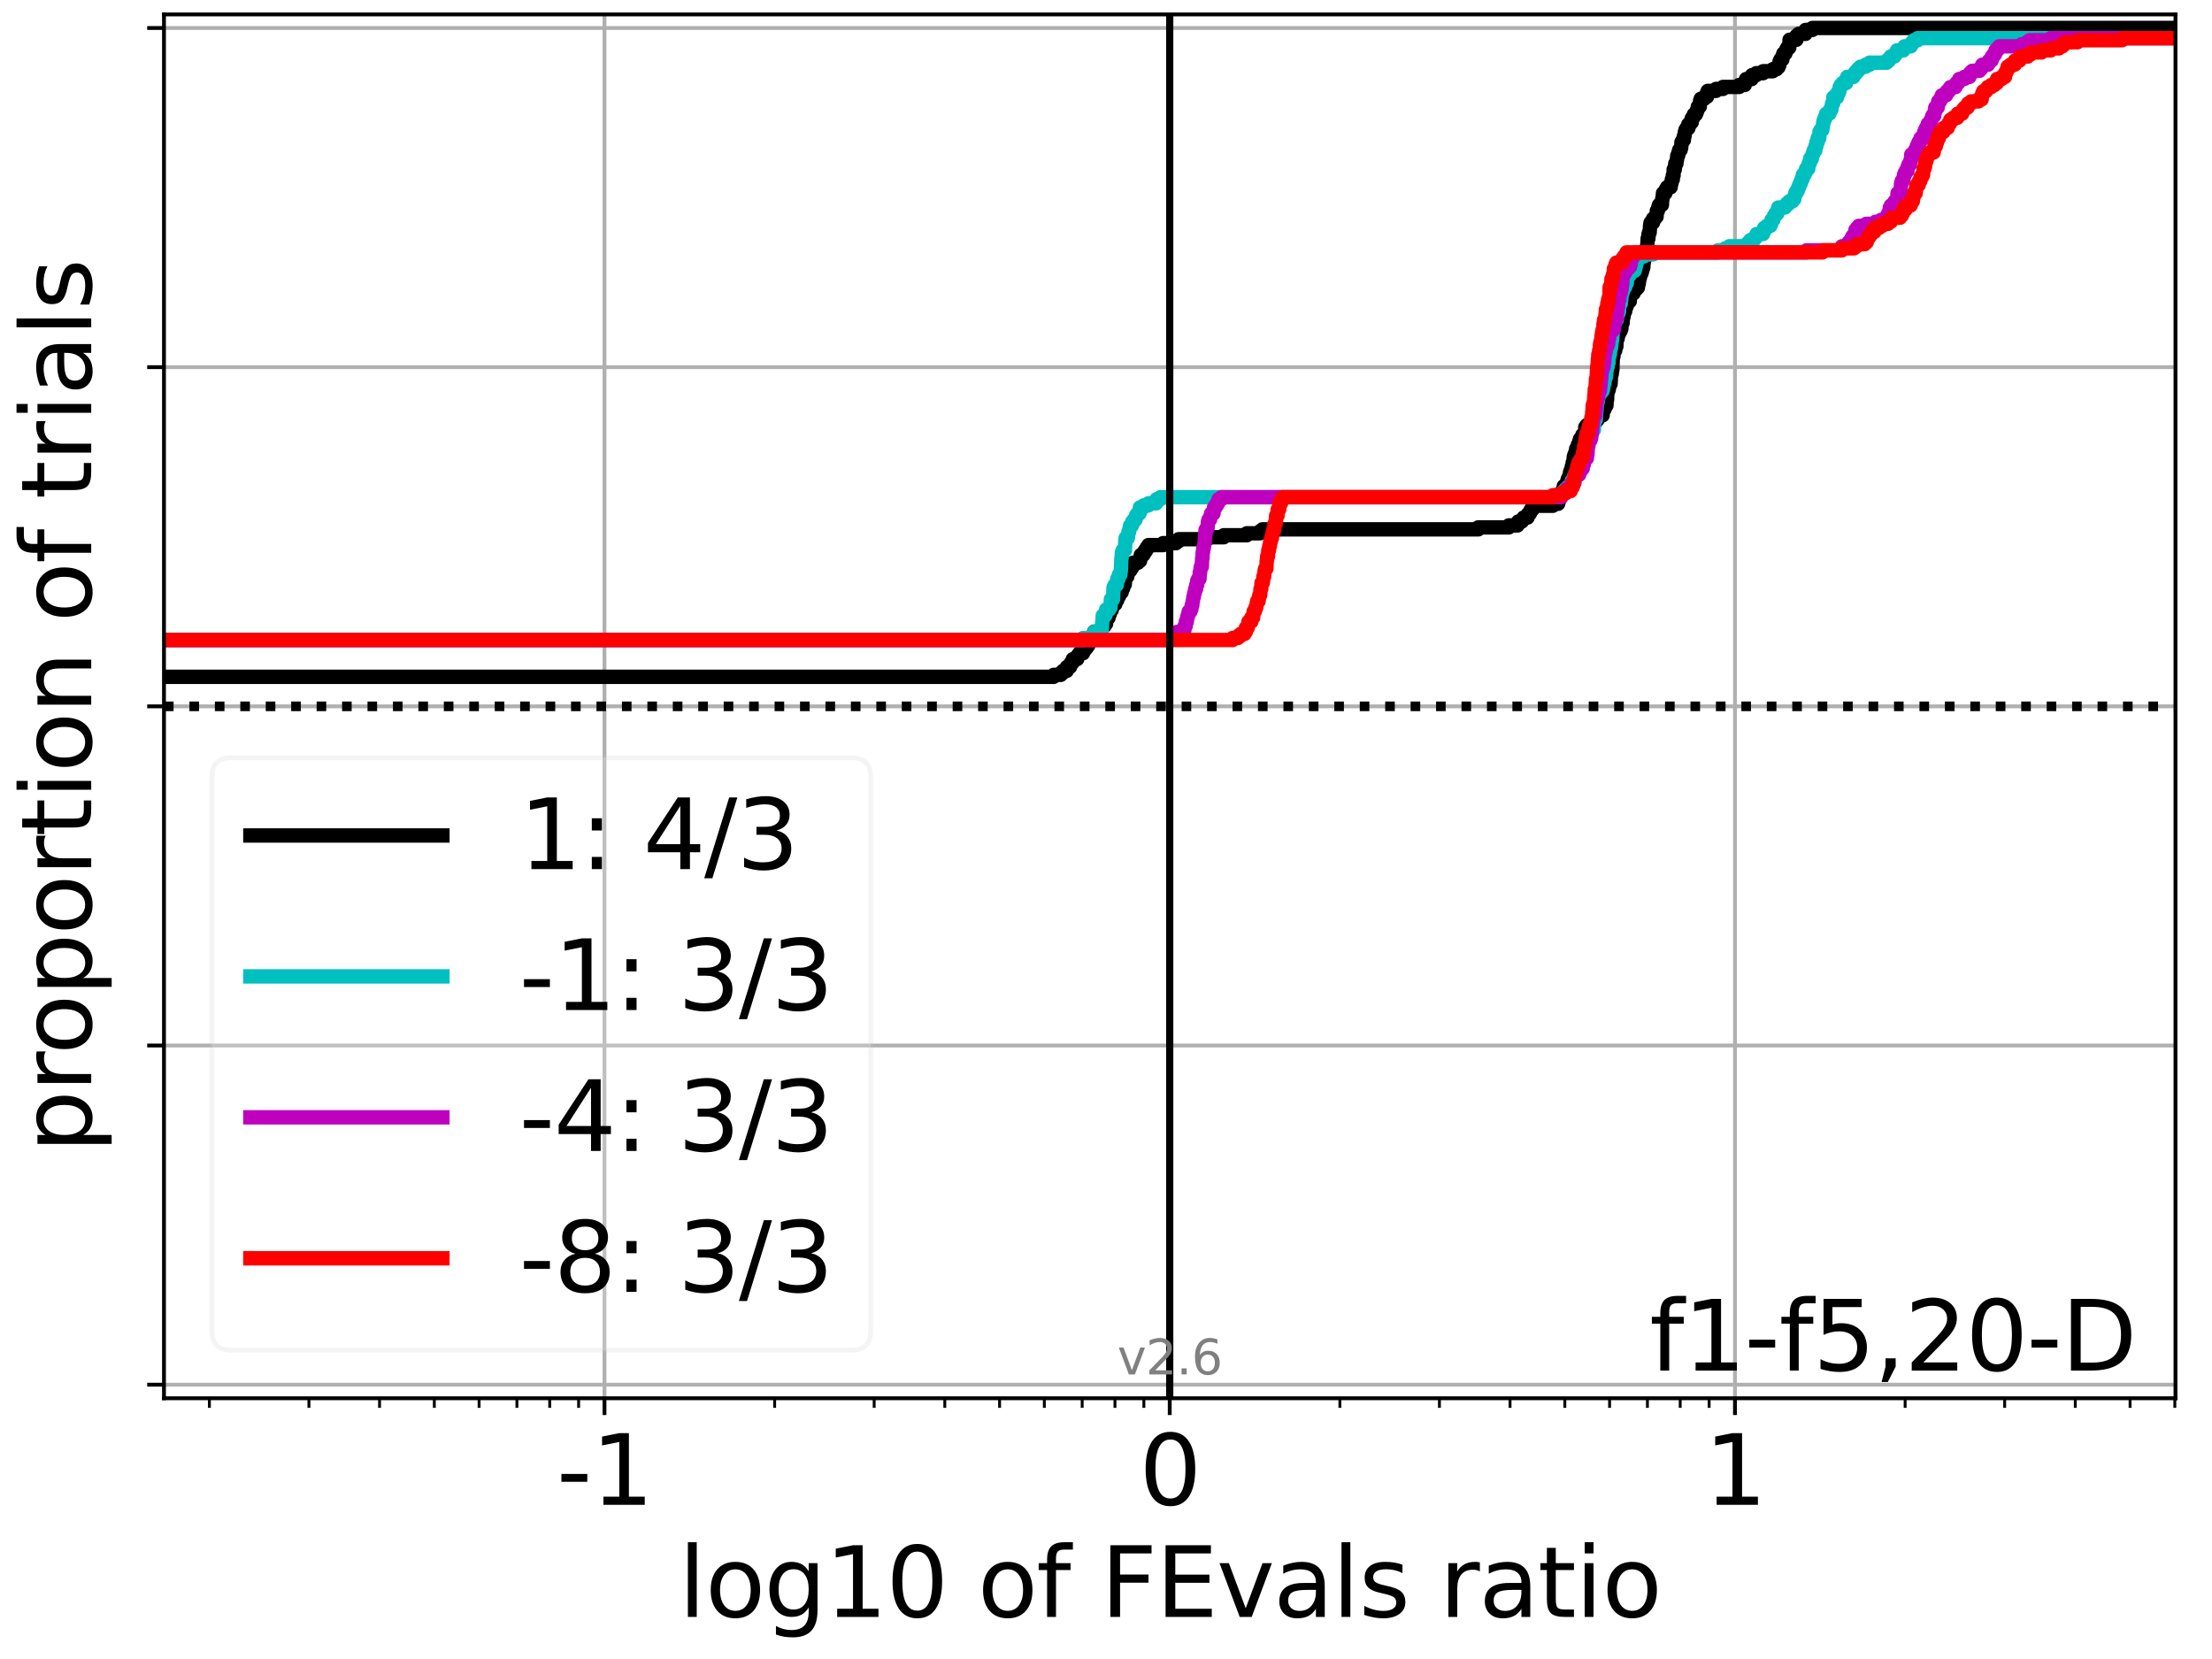<?xml version="1.0" encoding="utf-8" standalone="no"?>
<!DOCTYPE svg PUBLIC "-//W3C//DTD SVG 1.1//EN"
  "http://www.w3.org/Graphics/SVG/1.1/DTD/svg11.dtd">
<svg height="345.6pt" version="1.1" viewBox="0 0 460.8 345.6" width="460.8pt" xmlns="http://www.w3.org/2000/svg" xmlns:xlink="http://www.w3.org/1999/xlink">
 <defs>
  <style type="text/css">*{stroke-linecap:butt;stroke-linejoin:round;}</style>
 </defs>
 <g id="figure_1">
  <g id="patch_1">
   <path d="M 0 345.6 
L 460.8 345.6 
L 460.8 0 
L 0 0 
z
" style="fill:#ffffff;"/>
  </g>
  <g id="axes_1">
   <g id="patch_2">
    <path d="M 34.16 291.28 
L 453.192 291.28 
L 453.192 3 
L 34.16 3 
z
" style="fill:#ffffff;"/>
   </g>
   <g id="matplotlib.axis_1">
    <g id="xtick_1">
     <g id="line2d_1">
      <path clip-path="url(#p2b64c3e937)" d="M 125.924 291.28 
L 125.924 3 
" style="fill:none;stroke:#b0b0b0;stroke-linecap:square;stroke-width:0.8;"/>
     </g>
     <g id="line2d_2">
      <defs>
       <path d="M 0 0 
L 0 3.5 
" id="mb7c939a9e3" style="stroke:#000000;stroke-width:0.8;"/>
      </defs>
      <g>
       <use style="stroke:#000000;stroke-width:0.8;" x="125.924" xlink:href="#mb7c939a9e3" y="291.28"/>
      </g>
     </g>
     <g id="text_1">
      <!-- -1 -->
      <g transform="translate(115.954 313.477)scale(0.2 -0.2)">
       <defs>
        <path d="M 313 2009 
L 1997 2009 
L 1997 1497 
L 313 1497 
L 313 2009 
z
" id="DejaVuSans-2d" transform="scale(0.016)"/>
        <path d="M 794 531 
L 1825 531 
L 1825 4091 
L 703 3866 
L 703 4441 
L 1819 4666 
L 2450 4666 
L 2450 531 
L 3481 531 
L 3481 0 
L 794 0 
L 794 531 
z
" id="DejaVuSans-31" transform="scale(0.016)"/>
       </defs>
       <use xlink:href="#DejaVuSans-2d"/>
       <use x="36.084" xlink:href="#DejaVuSans-31"/>
      </g>
     </g>
    </g>
    <g id="xtick_2">
     <g id="line2d_3">
      <path clip-path="url(#p2b64c3e937)" d="M 243.676 291.28 
L 243.676 3 
" style="fill:none;stroke:#b0b0b0;stroke-linecap:square;stroke-width:0.8;"/>
     </g>
     <g id="line2d_4">
      <g>
       <use style="stroke:#000000;stroke-width:0.8;" x="243.676" xlink:href="#mb7c939a9e3" y="291.28"/>
      </g>
     </g>
     <g id="text_2">
      <!-- 0 -->
      <g transform="translate(237.314 313.477)scale(0.2 -0.2)">
       <defs>
        <path d="M 2034 4250 
Q 1547 4250 1301 3770 
Q 1056 3291 1056 2328 
Q 1056 1369 1301 889 
Q 1547 409 2034 409 
Q 2525 409 2770 889 
Q 3016 1369 3016 2328 
Q 3016 3291 2770 3770 
Q 2525 4250 2034 4250 
z
M 2034 4750 
Q 2819 4750 3233 4129 
Q 3647 3509 3647 2328 
Q 3647 1150 3233 529 
Q 2819 -91 2034 -91 
Q 1250 -91 836 529 
Q 422 1150 422 2328 
Q 422 3509 836 4129 
Q 1250 4750 2034 4750 
z
" id="DejaVuSans-30" transform="scale(0.016)"/>
       </defs>
       <use xlink:href="#DejaVuSans-30"/>
      </g>
     </g>
    </g>
    <g id="xtick_3">
     <g id="line2d_5">
      <path clip-path="url(#p2b64c3e937)" d="M 361.428 291.28 
L 361.428 3 
" style="fill:none;stroke:#b0b0b0;stroke-linecap:square;stroke-width:0.8;"/>
     </g>
     <g id="line2d_6">
      <g>
       <use style="stroke:#000000;stroke-width:0.8;" x="361.428" xlink:href="#mb7c939a9e3" y="291.28"/>
      </g>
     </g>
     <g id="text_3">
      <!-- 1 -->
      <g transform="translate(355.065 313.477)scale(0.2 -0.2)">
       <use xlink:href="#DejaVuSans-31"/>
      </g>
     </g>
    </g>
    <g id="xtick_4">
     <g id="line2d_7">
      <defs>
       <path d="M 0 0 
L 0 2 
" id="m2fefde96b3" style="stroke:#000000;stroke-width:0.6;"/>
      </defs>
      <g>
       <use style="stroke:#000000;stroke-width:0.6;" x="43.619" xlink:href="#m2fefde96b3" y="291.28"/>
      </g>
     </g>
    </g>
    <g id="xtick_5">
     <g id="line2d_8">
      <g>
       <use style="stroke:#000000;stroke-width:0.6;" x="64.354" xlink:href="#m2fefde96b3" y="291.28"/>
      </g>
     </g>
    </g>
    <g id="xtick_6">
     <g id="line2d_9">
      <g>
       <use style="stroke:#000000;stroke-width:0.6;" x="79.066" xlink:href="#m2fefde96b3" y="291.28"/>
      </g>
     </g>
    </g>
    <g id="xtick_7">
     <g id="line2d_10">
      <g>
       <use style="stroke:#000000;stroke-width:0.6;" x="90.477" xlink:href="#m2fefde96b3" y="291.28"/>
      </g>
     </g>
    </g>
    <g id="xtick_8">
     <g id="line2d_11">
      <g>
       <use style="stroke:#000000;stroke-width:0.6;" x="99.801" xlink:href="#m2fefde96b3" y="291.28"/>
      </g>
     </g>
    </g>
    <g id="xtick_9">
     <g id="line2d_12">
      <g>
       <use style="stroke:#000000;stroke-width:0.6;" x="107.684" xlink:href="#m2fefde96b3" y="291.28"/>
      </g>
     </g>
    </g>
    <g id="xtick_10">
     <g id="line2d_13">
      <g>
       <use style="stroke:#000000;stroke-width:0.6;" x="114.513" xlink:href="#m2fefde96b3" y="291.28"/>
      </g>
     </g>
    </g>
    <g id="xtick_11">
     <g id="line2d_14">
      <g>
       <use style="stroke:#000000;stroke-width:0.6;" x="120.536" xlink:href="#m2fefde96b3" y="291.28"/>
      </g>
     </g>
    </g>
    <g id="xtick_12">
     <g id="line2d_15">
      <g>
       <use style="stroke:#000000;stroke-width:0.6;" x="161.371" xlink:href="#m2fefde96b3" y="291.28"/>
      </g>
     </g>
    </g>
    <g id="xtick_13">
     <g id="line2d_16">
      <g>
       <use style="stroke:#000000;stroke-width:0.6;" x="182.106" xlink:href="#m2fefde96b3" y="291.28"/>
      </g>
     </g>
    </g>
    <g id="xtick_14">
     <g id="line2d_17">
      <g>
       <use style="stroke:#000000;stroke-width:0.6;" x="196.818" xlink:href="#m2fefde96b3" y="291.28"/>
      </g>
     </g>
    </g>
    <g id="xtick_15">
     <g id="line2d_18">
      <g>
       <use style="stroke:#000000;stroke-width:0.6;" x="208.229" xlink:href="#m2fefde96b3" y="291.28"/>
      </g>
     </g>
    </g>
    <g id="xtick_16">
     <g id="line2d_19">
      <g>
       <use style="stroke:#000000;stroke-width:0.6;" x="217.553" xlink:href="#m2fefde96b3" y="291.28"/>
      </g>
     </g>
    </g>
    <g id="xtick_17">
     <g id="line2d_20">
      <g>
       <use style="stroke:#000000;stroke-width:0.6;" x="225.436" xlink:href="#m2fefde96b3" y="291.28"/>
      </g>
     </g>
    </g>
    <g id="xtick_18">
     <g id="line2d_21">
      <g>
       <use style="stroke:#000000;stroke-width:0.6;" x="232.265" xlink:href="#m2fefde96b3" y="291.28"/>
      </g>
     </g>
    </g>
    <g id="xtick_19">
     <g id="line2d_22">
      <g>
       <use style="stroke:#000000;stroke-width:0.6;" x="238.288" xlink:href="#m2fefde96b3" y="291.28"/>
      </g>
     </g>
    </g>
    <g id="xtick_20">
     <g id="line2d_23">
      <g>
       <use style="stroke:#000000;stroke-width:0.6;" x="279.123" xlink:href="#m2fefde96b3" y="291.28"/>
      </g>
     </g>
    </g>
    <g id="xtick_21">
     <g id="line2d_24">
      <g>
       <use style="stroke:#000000;stroke-width:0.6;" x="299.858" xlink:href="#m2fefde96b3" y="291.28"/>
      </g>
     </g>
    </g>
    <g id="xtick_22">
     <g id="line2d_25">
      <g>
       <use style="stroke:#000000;stroke-width:0.6;" x="314.57" xlink:href="#m2fefde96b3" y="291.28"/>
      </g>
     </g>
    </g>
    <g id="xtick_23">
     <g id="line2d_26">
      <g>
       <use style="stroke:#000000;stroke-width:0.6;" x="325.981" xlink:href="#m2fefde96b3" y="291.28"/>
      </g>
     </g>
    </g>
    <g id="xtick_24">
     <g id="line2d_27">
      <g>
       <use style="stroke:#000000;stroke-width:0.6;" x="335.305" xlink:href="#m2fefde96b3" y="291.28"/>
      </g>
     </g>
    </g>
    <g id="xtick_25">
     <g id="line2d_28">
      <g>
       <use style="stroke:#000000;stroke-width:0.6;" x="343.188" xlink:href="#m2fefde96b3" y="291.28"/>
      </g>
     </g>
    </g>
    <g id="xtick_26">
     <g id="line2d_29">
      <g>
       <use style="stroke:#000000;stroke-width:0.6;" x="350.016" xlink:href="#m2fefde96b3" y="291.28"/>
      </g>
     </g>
    </g>
    <g id="xtick_27">
     <g id="line2d_30">
      <g>
       <use style="stroke:#000000;stroke-width:0.6;" x="356.04" xlink:href="#m2fefde96b3" y="291.28"/>
      </g>
     </g>
    </g>
    <g id="xtick_28">
     <g id="line2d_31">
      <g>
       <use style="stroke:#000000;stroke-width:0.6;" x="396.875" xlink:href="#m2fefde96b3" y="291.28"/>
      </g>
     </g>
    </g>
    <g id="xtick_29">
     <g id="line2d_32">
      <g>
       <use style="stroke:#000000;stroke-width:0.6;" x="417.61" xlink:href="#m2fefde96b3" y="291.28"/>
      </g>
     </g>
    </g>
    <g id="xtick_30">
     <g id="line2d_33">
      <g>
       <use style="stroke:#000000;stroke-width:0.6;" x="432.321" xlink:href="#m2fefde96b3" y="291.28"/>
      </g>
     </g>
    </g>
    <g id="xtick_31">
     <g id="line2d_34">
      <g>
       <use style="stroke:#000000;stroke-width:0.6;" x="443.733" xlink:href="#m2fefde96b3" y="291.28"/>
      </g>
     </g>
    </g>
    <g id="xtick_32">
     <g id="line2d_35">
      <g>
       <use style="stroke:#000000;stroke-width:0.6;" x="453.056" xlink:href="#m2fefde96b3" y="291.28"/>
      </g>
     </g>
    </g>
    <g id="text_4">
     <!-- log10 of FEvals ratio -->
     <g transform="translate(141.371 336.833)scale(0.2 -0.2)">
      <defs>
       <path d="M 603 4863 
L 1178 4863 
L 1178 0 
L 603 0 
L 603 4863 
z
" id="DejaVuSans-6c" transform="scale(0.016)"/>
       <path d="M 1959 3097 
Q 1497 3097 1228 2736 
Q 959 2375 959 1747 
Q 959 1119 1226 758 
Q 1494 397 1959 397 
Q 2419 397 2687 759 
Q 2956 1122 2956 1747 
Q 2956 2369 2687 2733 
Q 2419 3097 1959 3097 
z
M 1959 3584 
Q 2709 3584 3137 3096 
Q 3566 2609 3566 1747 
Q 3566 888 3137 398 
Q 2709 -91 1959 -91 
Q 1206 -91 779 398 
Q 353 888 353 1747 
Q 353 2609 779 3096 
Q 1206 3584 1959 3584 
z
" id="DejaVuSans-6f" transform="scale(0.016)"/>
       <path d="M 2906 1791 
Q 2906 2416 2648 2759 
Q 2391 3103 1925 3103 
Q 1463 3103 1205 2759 
Q 947 2416 947 1791 
Q 947 1169 1205 825 
Q 1463 481 1925 481 
Q 2391 481 2648 825 
Q 2906 1169 2906 1791 
z
M 3481 434 
Q 3481 -459 3084 -895 
Q 2688 -1331 1869 -1331 
Q 1566 -1331 1297 -1286 
Q 1028 -1241 775 -1147 
L 775 -588 
Q 1028 -725 1275 -790 
Q 1522 -856 1778 -856 
Q 2344 -856 2625 -561 
Q 2906 -266 2906 331 
L 2906 616 
Q 2728 306 2450 153 
Q 2172 0 1784 0 
Q 1141 0 747 490 
Q 353 981 353 1791 
Q 353 2603 747 3093 
Q 1141 3584 1784 3584 
Q 2172 3584 2450 3431 
Q 2728 3278 2906 2969 
L 2906 3500 
L 3481 3500 
L 3481 434 
z
" id="DejaVuSans-67" transform="scale(0.016)"/>
       <path id="DejaVuSans-20" transform="scale(0.016)"/>
       <path d="M 2375 4863 
L 2375 4384 
L 1825 4384 
Q 1516 4384 1395 4259 
Q 1275 4134 1275 3809 
L 1275 3500 
L 2222 3500 
L 2222 3053 
L 1275 3053 
L 1275 0 
L 697 0 
L 697 3053 
L 147 3053 
L 147 3500 
L 697 3500 
L 697 3744 
Q 697 4328 969 4595 
Q 1241 4863 1831 4863 
L 2375 4863 
z
" id="DejaVuSans-66" transform="scale(0.016)"/>
       <path d="M 628 4666 
L 3309 4666 
L 3309 4134 
L 1259 4134 
L 1259 2759 
L 3109 2759 
L 3109 2228 
L 1259 2228 
L 1259 0 
L 628 0 
L 628 4666 
z
" id="DejaVuSans-46" transform="scale(0.016)"/>
       <path d="M 628 4666 
L 3578 4666 
L 3578 4134 
L 1259 4134 
L 1259 2753 
L 3481 2753 
L 3481 2222 
L 1259 2222 
L 1259 531 
L 3634 531 
L 3634 0 
L 628 0 
L 628 4666 
z
" id="DejaVuSans-45" transform="scale(0.016)"/>
       <path d="M 191 3500 
L 800 3500 
L 1894 563 
L 2988 3500 
L 3597 3500 
L 2284 0 
L 1503 0 
L 191 3500 
z
" id="DejaVuSans-76" transform="scale(0.016)"/>
       <path d="M 2194 1759 
Q 1497 1759 1228 1600 
Q 959 1441 959 1056 
Q 959 750 1161 570 
Q 1363 391 1709 391 
Q 2188 391 2477 730 
Q 2766 1069 2766 1631 
L 2766 1759 
L 2194 1759 
z
M 3341 1997 
L 3341 0 
L 2766 0 
L 2766 531 
Q 2569 213 2275 61 
Q 1981 -91 1556 -91 
Q 1019 -91 701 211 
Q 384 513 384 1019 
Q 384 1609 779 1909 
Q 1175 2209 1959 2209 
L 2766 2209 
L 2766 2266 
Q 2766 2663 2505 2880 
Q 2244 3097 1772 3097 
Q 1472 3097 1187 3025 
Q 903 2953 641 2809 
L 641 3341 
Q 956 3463 1253 3523 
Q 1550 3584 1831 3584 
Q 2591 3584 2966 3190 
Q 3341 2797 3341 1997 
z
" id="DejaVuSans-61" transform="scale(0.016)"/>
       <path d="M 2834 3397 
L 2834 2853 
Q 2591 2978 2328 3040 
Q 2066 3103 1784 3103 
Q 1356 3103 1142 2972 
Q 928 2841 928 2578 
Q 928 2378 1081 2264 
Q 1234 2150 1697 2047 
L 1894 2003 
Q 2506 1872 2764 1633 
Q 3022 1394 3022 966 
Q 3022 478 2636 193 
Q 2250 -91 1575 -91 
Q 1294 -91 989 -36 
Q 684 19 347 128 
L 347 722 
Q 666 556 975 473 
Q 1284 391 1588 391 
Q 1994 391 2212 530 
Q 2431 669 2431 922 
Q 2431 1156 2273 1281 
Q 2116 1406 1581 1522 
L 1381 1569 
Q 847 1681 609 1914 
Q 372 2147 372 2553 
Q 372 3047 722 3315 
Q 1072 3584 1716 3584 
Q 2034 3584 2315 3537 
Q 2597 3491 2834 3397 
z
" id="DejaVuSans-73" transform="scale(0.016)"/>
       <path d="M 2631 2963 
Q 2534 3019 2420 3045 
Q 2306 3072 2169 3072 
Q 1681 3072 1420 2755 
Q 1159 2438 1159 1844 
L 1159 0 
L 581 0 
L 581 3500 
L 1159 3500 
L 1159 2956 
Q 1341 3275 1631 3429 
Q 1922 3584 2338 3584 
Q 2397 3584 2469 3576 
Q 2541 3569 2628 3553 
L 2631 2963 
z
" id="DejaVuSans-72" transform="scale(0.016)"/>
       <path d="M 1172 4494 
L 1172 3500 
L 2356 3500 
L 2356 3053 
L 1172 3053 
L 1172 1153 
Q 1172 725 1289 603 
Q 1406 481 1766 481 
L 2356 481 
L 2356 0 
L 1766 0 
Q 1100 0 847 248 
Q 594 497 594 1153 
L 594 3053 
L 172 3053 
L 172 3500 
L 594 3500 
L 594 4494 
L 1172 4494 
z
" id="DejaVuSans-74" transform="scale(0.016)"/>
       <path d="M 603 3500 
L 1178 3500 
L 1178 0 
L 603 0 
L 603 3500 
z
M 603 4863 
L 1178 4863 
L 1178 4134 
L 603 4134 
L 603 4863 
z
" id="DejaVuSans-69" transform="scale(0.016)"/>
      </defs>
      <use xlink:href="#DejaVuSans-6c"/>
      <use x="27.783" xlink:href="#DejaVuSans-6f"/>
      <use x="88.965" xlink:href="#DejaVuSans-67"/>
      <use x="152.441" xlink:href="#DejaVuSans-31"/>
      <use x="216.064" xlink:href="#DejaVuSans-30"/>
      <use x="279.688" xlink:href="#DejaVuSans-20"/>
      <use x="311.475" xlink:href="#DejaVuSans-6f"/>
      <use x="372.656" xlink:href="#DejaVuSans-66"/>
      <use x="407.861" xlink:href="#DejaVuSans-20"/>
      <use x="439.648" xlink:href="#DejaVuSans-46"/>
      <use x="497.168" xlink:href="#DejaVuSans-45"/>
      <use x="560.352" xlink:href="#DejaVuSans-76"/>
      <use x="619.531" xlink:href="#DejaVuSans-61"/>
      <use x="680.811" xlink:href="#DejaVuSans-6c"/>
      <use x="708.594" xlink:href="#DejaVuSans-73"/>
      <use x="760.693" xlink:href="#DejaVuSans-20"/>
      <use x="792.48" xlink:href="#DejaVuSans-72"/>
      <use x="833.594" xlink:href="#DejaVuSans-61"/>
      <use x="894.873" xlink:href="#DejaVuSans-74"/>
      <use x="934.082" xlink:href="#DejaVuSans-69"/>
      <use x="961.865" xlink:href="#DejaVuSans-6f"/>
     </g>
    </g>
   </g>
   <g id="matplotlib.axis_2">
    <g id="ytick_1">
     <g id="line2d_36">
      <path clip-path="url(#p2b64c3e937)" d="M 34.16 288.454 
L 453.192 288.454 
" style="fill:none;stroke:#b0b0b0;stroke-linecap:square;stroke-width:0.8;"/>
     </g>
     <g id="line2d_37">
      <defs>
       <path d="M 0 0 
L -3.5 0 
" id="mca41e482aa" style="stroke:#000000;stroke-width:0.8;"/>
      </defs>
      <g>
       <use style="stroke:#000000;stroke-width:0.8;" x="34.16" xlink:href="#mca41e482aa" y="288.454"/>
      </g>
     </g>
    </g>
    <g id="ytick_2">
     <g id="line2d_38">
      <path clip-path="url(#p2b64c3e937)" d="M 34.16 217.797 
L 453.192 217.797 
" style="fill:none;stroke:#b0b0b0;stroke-linecap:square;stroke-width:0.8;"/>
     </g>
     <g id="line2d_39">
      <g>
       <use style="stroke:#000000;stroke-width:0.8;" x="34.16" xlink:href="#mca41e482aa" y="217.797"/>
      </g>
     </g>
    </g>
    <g id="ytick_3">
     <g id="line2d_40">
      <path clip-path="url(#p2b64c3e937)" d="M 34.16 147.14 
L 453.192 147.14 
" style="fill:none;stroke:#b0b0b0;stroke-linecap:square;stroke-width:0.8;"/>
     </g>
     <g id="line2d_41">
      <g>
       <use style="stroke:#000000;stroke-width:0.8;" x="34.16" xlink:href="#mca41e482aa" y="147.14"/>
      </g>
     </g>
    </g>
    <g id="ytick_4">
     <g id="line2d_42">
      <path clip-path="url(#p2b64c3e937)" d="M 34.16 76.483 
L 453.192 76.483 
" style="fill:none;stroke:#b0b0b0;stroke-linecap:square;stroke-width:0.8;"/>
     </g>
     <g id="line2d_43">
      <g>
       <use style="stroke:#000000;stroke-width:0.8;" x="34.16" xlink:href="#mca41e482aa" y="76.483"/>
      </g>
     </g>
    </g>
    <g id="ytick_5">
     <g id="line2d_44">
      <path clip-path="url(#p2b64c3e937)" d="M 34.16 5.826 
L 453.192 5.826 
" style="fill:none;stroke:#b0b0b0;stroke-linecap:square;stroke-width:0.8;"/>
     </g>
     <g id="line2d_45">
      <g>
       <use style="stroke:#000000;stroke-width:0.8;" x="34.16" xlink:href="#mca41e482aa" y="5.826"/>
      </g>
     </g>
    </g>
    <g id="text_5">
     <!-- proportion of trials -->
     <g transform="translate(19.001 240.146)rotate(-90)scale(0.2 -0.2)">
      <defs>
       <path d="M 1159 525 
L 1159 -1331 
L 581 -1331 
L 581 3500 
L 1159 3500 
L 1159 2969 
Q 1341 3281 1617 3432 
Q 1894 3584 2278 3584 
Q 2916 3584 3314 3078 
Q 3713 2572 3713 1747 
Q 3713 922 3314 415 
Q 2916 -91 2278 -91 
Q 1894 -91 1617 61 
Q 1341 213 1159 525 
z
M 3116 1747 
Q 3116 2381 2855 2742 
Q 2594 3103 2138 3103 
Q 1681 3103 1420 2742 
Q 1159 2381 1159 1747 
Q 1159 1113 1420 752 
Q 1681 391 2138 391 
Q 2594 391 2855 752 
Q 3116 1113 3116 1747 
z
" id="DejaVuSans-70" transform="scale(0.016)"/>
       <path d="M 3513 2113 
L 3513 0 
L 2938 0 
L 2938 2094 
Q 2938 2591 2744 2837 
Q 2550 3084 2163 3084 
Q 1697 3084 1428 2787 
Q 1159 2491 1159 1978 
L 1159 0 
L 581 0 
L 581 3500 
L 1159 3500 
L 1159 2956 
Q 1366 3272 1645 3428 
Q 1925 3584 2291 3584 
Q 2894 3584 3203 3211 
Q 3513 2838 3513 2113 
z
" id="DejaVuSans-6e" transform="scale(0.016)"/>
      </defs>
      <use xlink:href="#DejaVuSans-70"/>
      <use x="63.477" xlink:href="#DejaVuSans-72"/>
      <use x="102.34" xlink:href="#DejaVuSans-6f"/>
      <use x="163.521" xlink:href="#DejaVuSans-70"/>
      <use x="226.998" xlink:href="#DejaVuSans-6f"/>
      <use x="288.18" xlink:href="#DejaVuSans-72"/>
      <use x="329.293" xlink:href="#DejaVuSans-74"/>
      <use x="368.502" xlink:href="#DejaVuSans-69"/>
      <use x="396.285" xlink:href="#DejaVuSans-6f"/>
      <use x="457.467" xlink:href="#DejaVuSans-6e"/>
      <use x="520.846" xlink:href="#DejaVuSans-20"/>
      <use x="552.633" xlink:href="#DejaVuSans-6f"/>
      <use x="613.814" xlink:href="#DejaVuSans-66"/>
      <use x="649.02" xlink:href="#DejaVuSans-20"/>
      <use x="680.807" xlink:href="#DejaVuSans-74"/>
      <use x="720.016" xlink:href="#DejaVuSans-72"/>
      <use x="761.129" xlink:href="#DejaVuSans-69"/>
      <use x="788.912" xlink:href="#DejaVuSans-61"/>
      <use x="850.191" xlink:href="#DejaVuSans-6c"/>
      <use x="877.975" xlink:href="#DejaVuSans-73"/>
     </g>
    </g>
   </g>
   <g id="line2d_46">
    <path clip-path="url(#p2b64c3e937)" d="M 34.16 140.996 
L 219.494 140.996 
L 219.494 140.586 
L 220.979 140.586 
L 220.979 140.177 
L 221.42 140.177 
L 221.42 139.767 
L 222.207 139.767 
L 222.24 138.948 
L 222.909 138.948 
L 222.909 138.538 
L 223.047 138.538 
L 223.047 138.129 
L 223.389 138.129 
L 223.487 137.309 
L 224.394 137.309 
L 224.394 136.9 
L 224.529 136.9 
L 224.529 136.49 
L 224.835 136.49 
L 224.835 136.081 
L 225.622 136.081 
L 225.655 135.261 
L 226.124 135.261 
L 226.124 134.852 
L 226.462 134.852 
L 226.462 134.442 
L 226.736 134.442 
L 226.804 133.623 
L 226.902 133.623 
L 226.902 133.213 
L 227.506 133.213 
L 227.506 132.804 
L 227.703 132.804 
L 227.79 131.985 
L 227.944 131.985 
L 227.944 131.575 
L 229.188 131.575 
L 229.188 131.165 
L 229.539 131.165 
L 229.629 130.346 
L 230.151 130.346 
L 230.151 129.937 
L 230.415 129.937 
L 230.449 128.708 
L 230.921 128.708 
L 230.945 127.889 
L 231.205 127.889 
L 231.256 127.069 
L 231.598 127.069 
L 231.696 126.25 
L 231.9 126.25 
L 231.9 125.841 
L 232.341 125.841 
L 232.43 125.021 
L 232.738 125.021 
L 232.738 124.612 
L 232.871 124.612 
L 232.871 124.202 
L 233.128 124.202 
L 233.161 123.383 
L 233.658 123.383 
L 233.691 122.564 
L 233.968 122.564 
L 233.968 122.154 
L 234.09 122.154 
L 234.09 121.744 
L 234.31 121.744 
L 234.408 120.516 
L 234.498 120.516 
L 234.498 120.106 
L 234.84 120.106 
L 234.945 118.877 
L 235.45 118.877 
L 235.45 118.468 
L 235.715 118.468 
L 235.715 118.058 
L 235.98 118.058 
L 235.999 117.239 
L 237.045 117.239 
L 237.045 116.829 
L 237.504 116.829 
L 237.575 116.01 
L 237.657 116.01 
L 237.657 115.6 
L 238.187 115.6 
L 238.187 115.191 
L 238.427 115.191 
L 238.427 114.781 
L 238.711 114.781 
L 238.711 114.372 
L 238.957 114.372 
L 238.957 113.962 
L 239.241 113.962 
L 239.241 113.552 
L 242.299 113.552 
L 242.299 113.143 
L 245.01 113.143 
L 245.01 112.733 
L 245.54 112.733 
L 245.54 112.324 
L 251.522 112.324 
L 251.522 111.914 
L 254.937 111.914 
L 254.937 111.504 
L 259.731 111.504 
L 259.731 111.095 
L 262.443 111.095 
L 262.443 110.685 
L 262.973 110.685 
L 262.973 110.276 
L 307.95 110.276 
L 307.95 109.866 
L 314.312 109.866 
L 314.312 109.456 
L 316.125 109.456 
L 316.125 109.047 
L 316.268 109.047 
L 316.268 108.637 
L 317.044 108.637 
L 317.044 108.228 
L 317.393 108.228 
L 317.393 107.818 
L 318.22 107.818 
L 318.22 107.408 
L 318.343 107.408 
L 318.343 106.999 
L 318.705 106.999 
L 318.705 106.589 
L 318.886 106.589 
L 318.886 106.18 
L 319.236 106.18 
L 319.252 105.36 
L 323.481 105.36 
L 323.481 104.951 
L 324.581 104.951 
L 324.581 104.541 
L 324.705 104.541 
L 324.705 104.131 
L 324.822 104.131 
L 324.822 103.722 
L 325.066 103.722 
L 325.066 103.312 
L 325.181 103.312 
L 325.248 102.493 
L 325.613 102.493 
L 325.689 101.674 
L 325.775 101.674 
L 325.775 101.264 
L 326.518 101.264 
L 326.527 100.035 
L 326.661 100.035 
L 326.661 99.626 
L 326.88 99.626 
L 326.88 99.216 
L 327.022 99.216 
L 327.061 98.397 
L 327.204 98.397 
L 327.204 97.987 
L 327.427 97.987 
L 327.437 97.168 
L 327.569 97.168 
L 327.629 96.349 
L 327.785 96.349 
L 327.857 95.12 
L 327.98 95.12 
L 327.98 94.711 
L 328.147 94.711 
L 328.147 94.301 
L 328.329 94.301 
L 328.345 93.482 
L 328.613 93.482 
L 328.694 92.663 
L 328.974 92.663 
L 329.016 91.843 
L 329.156 91.843 
L 329.156 91.434 
L 329.521 91.434 
L 329.629 90.615 
L 329.991 90.615 
L 329.991 90.205 
L 330.172 90.205 
L 330.249 88.976 
L 330.537 88.976 
L 330.537 88.566 
L 331.402 88.566 
L 331.402 88.157 
L 332.05 88.157 
L 332.05 87.747 
L 332.565 87.747 
L 332.565 87.338 
L 332.889 87.338 
L 332.889 86.518 
L 333.864 86.518 
L 333.874 85.699 
L 334.006 85.699 
L 334.006 85.29 
L 334.236 85.29 
L 334.236 84.88 
L 334.417 84.88 
L 334.417 84.47 
L 334.65 84.47 
L 334.702 83.242 
L 334.782 83.242 
L 334.845 81.603 
L 334.974 81.603 
L 334.974 81.194 
L 335.131 81.194 
L 335.215 80.374 
L 335.335 80.374 
L 335.335 79.965 
L 335.517 79.965 
L 335.621 77.917 
L 335.758 77.917 
L 335.816 77.098 
L 335.882 77.098 
L 335.97 74.64 
L 336.005 74.64 
L 336.005 74.23 
L 336.117 74.23 
L 336.168 73.001 
L 336.482 73.001 
L 336.529 72.182 
L 336.711 72.182 
L 336.797 70.544 
L 336.975 70.544 
L 337.076 69.725 
L 337.201 69.725 
L 337.201 69.315 
L 337.378 69.315 
L 337.378 68.905 
L 337.613 68.905 
L 337.613 68.496 
L 337.763 68.496 
L 337.813 67.267 
L 338.021 67.267 
L 338.079 66.038 
L 338.199 66.038 
L 338.249 65.219 
L 338.384 65.219 
L 338.384 64.809 
L 338.565 64.809 
L 338.611 63.99 
L 338.792 63.99 
L 338.792 63.581 
L 338.931 63.581 
L 338.931 63.171 
L 339.158 63.171 
L 339.158 62.761 
L 339.511 62.761 
L 339.577 61.533 
L 339.719 61.533 
L 339.719 61.123 
L 340.29 61.123 
L 340.29 60.713 
L 340.495 60.713 
L 340.495 60.304 
L 340.844 60.304 
L 340.844 59.894 
L 341.215 59.894 
L 341.22 59.075 
L 341.396 59.075 
L 341.455 58.256 
L 341.523 58.256 
L 341.523 57.846 
L 341.639 57.846 
L 341.671 57.027 
L 341.921 57.027 
L 341.921 56.617 
L 342.058 56.617 
L 342.058 55.798 
L 342.319 55.798 
L 342.419 54.569 
L 342.449 54.569 
L 342.449 54.16 
L 342.56 54.16 
L 342.56 53.75 
L 342.687 53.75 
L 342.687 53.34 
L 342.835 53.34 
L 342.92 52.112 
L 343.011 52.112 
L 343.086 51.292 
L 343.154 51.292 
L 343.246 49.654 
L 343.399 49.654 
L 343.399 48.835 
L 343.513 48.835 
L 343.513 48.425 
L 343.655 48.425 
L 343.758 46.787 
L 343.839 46.787 
L 343.839 46.377 
L 344.352 46.377 
L 344.352 45.558 
L 344.764 45.558 
L 344.764 45.148 
L 345.095 45.148 
L 345.145 43.92 
L 345.368 43.92 
L 345.47 43.1 
L 345.595 43.1 
L 345.595 42.691 
L 346.206 42.691 
L 346.261 41.462 
L 346.328 41.462 
L 346.433 40.233 
L 346.933 40.233 
L 347.03 39.414 
L 347.279 39.414 
L 347.279 39.004 
L 348.032 39.004 
L 348.059 38.185 
L 348.204 38.185 
L 348.273 37.366 
L 348.474 37.366 
L 348.479 36.547 
L 348.632 36.547 
L 348.651 35.318 
L 348.886 35.318 
L 348.985 34.089 
L 349.226 34.089 
L 349.295 33.27 
L 349.353 33.27 
L 349.4 32.451 
L 349.577 32.451 
L 349.577 32.041 
L 349.69 32.041 
L 349.69 31.631 
L 349.812 31.631 
L 349.812 31.222 
L 350.105 31.222 
L 350.105 30.812 
L 350.22 30.812 
L 350.282 29.583 
L 350.517 29.583 
L 350.517 29.174 
L 350.785 29.174 
L 350.785 28.355 
L 350.926 28.355 
L 350.984 27.535 
L 351.08 27.535 
L 351.08 27.126 
L 351.308 27.126 
L 351.308 26.716 
L 351.71 26.716 
L 351.71 25.897 
L 352.084 25.897 
L 352.084 25.487 
L 352.416 25.487 
L 352.416 24.668 
L 352.67 24.668 
L 352.67 24.259 
L 352.864 24.259 
L 352.864 23.849 
L 353.279 23.849 
L 353.279 23.439 
L 353.456 23.439 
L 353.456 23.03 
L 353.595 23.03 
L 353.691 22.21 
L 354.1 22.21 
L 354.158 20.982 
L 354.301 20.982 
L 354.301 20.572 
L 355.044 20.572 
L 355.044 20.162 
L 355.59 20.162 
L 355.59 19.343 
L 355.75 19.343 
L 355.75 18.934 
L 357.475 18.934 
L 357.475 18.524 
L 358.924 18.524 
L 358.924 18.114 
L 362.302 18.114 
L 362.302 17.705 
L 363.467 17.705 
L 363.535 16.886 
L 363.733 16.886 
L 363.733 16.476 
L 364.898 16.476 
L 364.966 15.657 
L 365.851 15.657 
L 365.851 15.247 
L 367.282 15.247 
L 367.282 14.838 
L 369.291 14.838 
L 369.291 14.428 
L 370.071 14.428 
L 370.071 14.018 
L 370.486 14.018 
L 370.486 13.609 
L 370.663 13.609 
L 370.721 12.79 
L 370.898 12.79 
L 370.898 12.38 
L 371.307 12.38 
L 371.365 11.561 
L 371.502 11.561 
L 371.502 11.151 
L 371.917 11.151 
L 371.917 10.742 
L 372.094 10.742 
L 372.094 10.332 
L 372.329 10.332 
L 372.329 9.922 
L 372.737 9.922 
L 372.797 8.284 
L 374.227 8.284 
L 374.227 7.465 
L 374.682 7.465 
L 374.682 7.055 
L 376.112 7.055 
L 376.131 6.236 
L 377.561 6.236 
L 377.561 5.826 
L 453.192 5.826 
L 453.192 5.826 
" style="fill:none;stroke:#000000;stroke-linecap:square;stroke-width:3;"/>
   </g>
   <g id="line2d_47">
    <path clip-path="url(#p2b64c3e937)" style="fill:none;stroke:#000000;stroke-linecap:square;stroke-width:3;"/>
   </g>
   <g id="line2d_48">
    <path clip-path="url(#p2b64c3e937)" d="M 34.16 133.327 
L 225.628 133.327 
L 225.628 132.902 
L 227.431 132.902 
L 227.431 132.477 
L 227.925 132.477 
L 227.961 131.627 
L 229.095 131.627 
L 229.095 131.202 
L 229.537 131.202 
L 229.619 129.502 
L 229.652 129.502 
L 229.729 128.227 
L 230.259 128.227 
L 230.259 127.802 
L 230.414 127.802 
L 230.434 126.952 
L 231.085 126.952 
L 231.085 126.527 
L 231.341 126.527 
L 231.423 124.827 
L 231.871 124.827 
L 231.953 122.702 
L 231.994 122.702 
L 231.994 122.277 
L 232.217 122.277 
L 232.217 121.852 
L 232.656 121.852 
L 232.747 120.577 
L 233.004 120.577 
L 233.086 119.727 
L 233.382 119.727 
L 233.476 118.877 
L 233.506 118.877 
L 233.606 116.327 
L 233.644 116.327 
L 233.715 115.052 
L 233.881 115.052 
L 233.881 114.627 
L 234.343 114.627 
L 234.438 112.502 
L 234.483 112.502 
L 234.483 112.077 
L 234.954 112.077 
L 234.994 111.227 
L 235.076 111.227 
L 235.076 110.802 
L 235.22 110.802 
L 235.327 109.952 
L 235.409 109.952 
L 235.409 109.527 
L 235.773 109.527 
L 235.871 108.677 
L 236.204 108.677 
L 236.204 108.252 
L 236.566 108.252 
L 236.648 107.402 
L 236.937 107.402 
L 236.937 106.977 
L 237.385 106.977 
L 237.467 105.702 
L 238.262 105.702 
L 238.262 105.277 
L 239.234 105.277 
L 239.234 104.852 
L 240.847 104.852 
L 240.929 104.002 
L 241.723 104.002 
L 241.723 103.577 
L 324.08 103.577 
L 324.08 103.152 
L 325.363 103.152 
L 325.363 102.727 
L 325.735 102.727 
L 325.735 102.302 
L 326.147 102.302 
L 326.147 101.877 
L 326.596 101.877 
L 326.596 101.452 
L 327.338 101.452 
L 327.43 100.177 
L 327.802 100.177 
L 327.88 99.327 
L 328.035 99.327 
L 328.035 98.902 
L 328.251 98.902 
L 328.251 98.477 
L 328.837 98.477 
L 328.837 98.052 
L 329.175 98.052 
L 329.175 97.627 
L 329.311 97.627 
L 329.405 96.352 
L 329.429 96.352 
L 329.429 95.927 
L 329.69 95.927 
L 329.69 95.502 
L 329.855 95.502 
L 329.878 94.652 
L 329.994 94.652 
L 329.994 94.227 
L 330.121 94.227 
L 330.121 93.802 
L 330.356 93.802 
L 330.459 92.952 
L 330.492 92.952 
L 330.603 91.677 
L 330.83 91.677 
L 330.939 90.827 
L 330.966 90.827 
L 330.966 90.402 
L 331.293 90.402 
L 331.317 89.552 
L 332.041 89.552 
L 332.119 87.852 
L 332.172 87.852 
L 332.172 87.427 
L 332.423 87.427 
L 332.51 85.727 
L 332.569 85.727 
L 332.67 84.027 
L 332.684 84.027 
L 332.684 83.602 
L 332.872 83.602 
L 332.885 82.752 
L 333.006 82.752 
L 333.006 82.327 
L 333.12 82.327 
L 333.12 81.902 
L 333.455 81.902 
L 333.455 81.477 
L 333.799 81.477 
L 333.799 81.052 
L 333.949 81.052 
L 333.968 80.202 
L 334.108 80.202 
L 334.108 79.777 
L 334.239 79.777 
L 334.339 78.502 
L 334.558 78.502 
L 334.651 77.227 
L 334.688 77.227 
L 334.751 76.377 
L 334.894 76.377 
L 334.952 75.527 
L 335.089 75.527 
L 335.113 74.252 
L 335.225 74.252 
L 335.225 73.827 
L 335.361 73.827 
L 335.451 72.552 
L 335.587 72.552 
L 335.696 71.702 
L 335.699 71.702 
L 335.763 70.852 
L 335.835 70.852 
L 335.942 69.577 
L 335.966 69.577 
L 336.034 68.302 
L 336.127 68.302 
L 336.17 67.452 
L 336.316 67.452 
L 336.316 67.027 
L 336.539 67.027 
L 336.539 66.602 
L 336.799 66.602 
L 336.84 65.752 
L 336.929 65.752 
L 336.929 65.327 
L 337.137 65.327 
L 337.137 64.902 
L 337.267 64.902 
L 337.341 63.627 
L 337.403 63.627 
L 337.403 63.202 
L 337.642 63.202 
L 337.679 62.352 
L 337.754 62.352 
L 337.83 61.077 
L 337.98 61.077 
L 337.98 60.652 
L 338.116 60.652 
L 338.116 60.227 
L 338.28 60.227 
L 338.28 59.802 
L 338.557 59.802 
L 338.598 58.952 
L 338.895 58.952 
L 338.96 58.102 
L 339.031 58.102 
L 339.031 57.677 
L 339.208 57.677 
L 339.208 57.252 
L 339.543 57.252 
L 339.543 56.827 
L 339.718 56.827 
L 339.718 56.402 
L 340.521 56.402 
L 340.521 55.977 
L 340.645 55.977 
L 340.645 55.552 
L 340.776 55.552 
L 340.859 54.702 
L 340.994 54.702 
L 340.994 54.277 
L 341.188 54.277 
L 341.188 53.852 
L 341.489 53.852 
L 341.489 53.427 
L 342.404 53.427 
L 342.404 53.002 
L 344.367 53.002 
L 344.367 52.577 
L 357.858 52.577 
L 357.858 52.152 
L 359.392 52.152 
L 359.392 51.727 
L 360.243 51.727 
L 360.243 51.302 
L 363.797 51.302 
L 363.797 50.877 
L 364.267 50.877 
L 364.267 50.452 
L 364.61 50.452 
L 364.61 50.027 
L 365.379 50.027 
L 365.379 49.602 
L 365.714 49.602 
L 365.714 49.177 
L 365.926 49.177 
L 365.926 48.752 
L 367.267 48.752 
L 367.267 48.327 
L 367.447 48.327 
L 367.502 47.477 
L 368.047 47.477 
L 368.047 47.052 
L 368.804 47.052 
L 368.804 46.627 
L 368.98 46.627 
L 369.06 45.777 
L 369.429 45.777 
L 369.429 45.352 
L 369.581 45.352 
L 369.581 44.927 
L 369.831 44.927 
L 369.831 44.502 
L 370.24 44.502 
L 370.311 43.652 
L 370.432 43.652 
L 370.432 43.227 
L 371.845 43.227 
L 371.845 42.802 
L 372.241 42.802 
L 372.241 42.377 
L 372.696 42.377 
L 372.696 41.952 
L 373.385 41.952 
L 373.385 41.527 
L 373.775 41.527 
L 373.856 40.677 
L 373.986 40.677 
L 373.986 40.252 
L 374.198 40.252 
L 374.198 39.827 
L 374.456 39.827 
L 374.456 39.402 
L 374.626 39.402 
L 374.626 38.977 
L 374.798 38.977 
L 374.798 38.552 
L 374.967 38.552 
L 374.967 38.127 
L 375.164 38.127 
L 375.164 37.702 
L 375.302 37.702 
L 375.302 37.277 
L 375.514 37.277 
L 375.568 36.427 
L 375.902 36.427 
L 375.902 36.002 
L 376.114 36.002 
L 376.114 35.577 
L 376.25 35.577 
L 376.25 35.152 
L 376.698 35.152 
L 376.72 34.302 
L 376.856 34.302 
L 376.856 33.877 
L 377.062 33.877 
L 377.091 33.027 
L 377.456 33.027 
L 377.549 32.177 
L 377.691 32.177 
L 377.691 31.751 
L 377.832 31.751 
L 377.832 31.326 
L 378.167 31.326 
L 378.18 30.476 
L 378.378 30.476 
L 378.392 29.626 
L 378.649 29.626 
L 378.65 28.776 
L 378.992 28.776 
L 379.017 27.501 
L 379.249 27.501 
L 379.249 27.076 
L 379.617 27.076 
L 379.72 26.226 
L 379.762 26.226 
L 379.829 25.376 
L 379.955 25.376 
L 379.955 24.951 
L 380.097 24.951 
L 380.097 24.526 
L 380.308 24.526 
L 380.308 24.101 
L 380.429 24.101 
L 380.429 23.676 
L 381.103 23.676 
L 381.103 23.251 
L 381.257 23.251 
L 381.257 22.826 
L 381.513 22.826 
L 381.573 21.976 
L 381.65 21.976 
L 381.65 21.551 
L 381.881 21.551 
L 381.915 20.276 
L 382.685 20.276 
L 382.693 19.426 
L 383.02 19.426 
L 383.02 19.001 
L 383.187 19.001 
L 383.231 18.151 
L 383.443 18.151 
L 383.443 17.726 
L 383.811 17.726 
L 383.811 17.301 
L 384.573 17.301 
L 384.623 16.451 
L 384.808 16.451 
L 384.808 16.026 
L 386.11 16.026 
L 386.11 15.601 
L 386.366 15.601 
L 386.366 15.176 
L 386.735 15.176 
L 386.735 14.751 
L 387.099 14.751 
L 387.099 14.326 
L 387.546 14.326 
L 387.546 13.901 
L 388.632 13.901 
L 388.632 13.476 
L 389.483 13.476 
L 389.483 13.051 
L 393.038 13.051 
L 393.038 12.626 
L 393.508 12.626 
L 393.508 12.201 
L 393.85 12.201 
L 393.85 11.776 
L 394.619 11.776 
L 394.619 11.351 
L 394.954 11.351 
L 394.954 10.926 
L 395.166 10.926 
L 395.166 10.501 
L 396.508 10.501 
L 396.508 10.076 
L 396.743 10.076 
L 396.743 9.651 
L 398.045 9.651 
L 398.045 9.226 
L 398.301 9.226 
L 398.301 8.801 
L 398.669 8.801 
L 398.669 8.376 
L 399.481 8.376 
L 399.481 7.951 
L 453.192 7.951 
L 453.192 7.951 
" style="fill:none;stroke:#00bfbf;stroke-linecap:square;stroke-width:3;"/>
   </g>
   <g id="line2d_49">
    <path clip-path="url(#p2b64c3e937)" style="fill:none;stroke:#00bfbf;stroke-linecap:square;stroke-width:3;"/>
   </g>
   <g id="line2d_50">
    <path clip-path="url(#p2b64c3e937)" d="M 34.16 133.327 
L 243.898 133.327 
L 243.898 132.902 
L 244.861 132.902 
L 244.861 132.477 
L 245.044 132.477 
L 245.044 132.052 
L 245.249 132.052 
L 245.249 131.627 
L 246.269 131.627 
L 246.269 131.202 
L 246.757 131.202 
L 246.794 130.352 
L 247.027 130.352 
L 247.028 129.502 
L 247.24 129.502 
L 247.284 128.652 
L 247.407 128.652 
L 247.407 128.227 
L 247.528 128.227 
L 247.633 127.377 
L 247.99 127.377 
L 247.99 126.952 
L 248.173 126.952 
L 248.246 126.102 
L 248.378 126.102 
L 248.443 125.252 
L 248.491 125.252 
L 248.596 124.402 
L 248.674 124.402 
L 248.779 123.552 
L 248.879 123.552 
L 248.984 122.702 
L 249.164 122.702 
L 249.209 121.852 
L 249.392 121.852 
L 249.398 121.002 
L 249.597 121.002 
L 249.597 120.577 
L 249.886 120.577 
L 249.923 119.302 
L 250.004 119.302 
L 250.102 118.452 
L 250.157 118.452 
L 250.157 118.027 
L 250.369 118.027 
L 250.423 116.327 
L 250.492 116.327 
L 250.536 115.052 
L 250.617 115.052 
L 250.658 114.202 
L 250.763 114.202 
L 250.87 113.352 
L 250.913 113.352 
L 251.018 112.077 
L 251.037 112.077 
L 251.142 110.377 
L 251.376 110.377 
L 251.376 109.952 
L 251.572 109.952 
L 251.631 108.677 
L 251.755 108.677 
L 251.755 108.252 
L 252.072 108.252 
L 252.177 107.402 
L 252.292 107.402 
L 252.292 106.977 
L 252.79 106.977 
L 252.898 105.702 
L 253.231 105.702 
L 253.231 105.277 
L 253.511 105.277 
L 253.511 104.852 
L 253.732 104.852 
L 253.837 104.002 
L 254.45 104.002 
L 254.45 103.577 
L 325.255 103.577 
L 325.255 103.152 
L 325.391 103.152 
L 325.391 102.727 
L 326.211 102.727 
L 326.211 102.302 
L 326.347 102.302 
L 326.347 101.877 
L 327.216 101.877 
L 327.216 101.452 
L 327.352 101.452 
L 327.414 100.602 
L 327.983 100.602 
L 328.075 99.752 
L 328.119 99.752 
L 328.119 99.327 
L 328.369 99.327 
L 328.369 98.902 
L 328.969 98.902 
L 329.03 98.052 
L 329.375 98.052 
L 329.375 97.627 
L 329.701 97.627 
L 329.781 96.777 
L 329.925 96.777 
L 330.035 95.927 
L 330.142 95.927 
L 330.142 95.502 
L 330.559 95.502 
L 330.657 94.652 
L 330.695 94.652 
L 330.802 92.952 
L 330.898 92.952 
L 330.958 91.677 
L 331.344 91.677 
L 331.344 91.252 
L 331.476 91.252 
L 331.531 90.402 
L 331.607 90.402 
L 331.697 89.127 
L 331.723 89.127 
L 331.741 88.277 
L 331.836 88.277 
L 331.913 87.002 
L 332.108 87.002 
L 332.108 86.577 
L 332.299 86.577 
L 332.324 85.727 
L 332.429 85.727 
L 332.508 84.027 
L 332.563 84.027 
L 332.563 83.602 
L 332.717 83.602 
L 332.792 82.752 
L 332.918 82.752 
L 332.921 81.902 
L 333.063 81.902 
L 333.063 81.477 
L 333.28 81.477 
L 333.378 80.202 
L 333.436 80.202 
L 333.491 78.927 
L 333.568 78.927 
L 333.622 77.652 
L 333.685 77.652 
L 333.685 77.227 
L 333.797 77.227 
L 333.882 76.377 
L 334.069 76.377 
L 334.072 75.527 
L 334.203 75.527 
L 334.285 73.827 
L 334.335 73.827 
L 334.335 73.402 
L 334.476 73.402 
L 334.564 72.127 
L 334.836 72.127 
L 334.836 71.702 
L 335.005 71.702 
L 335.084 70.427 
L 335.208 70.427 
L 335.288 69.577 
L 335.437 69.577 
L 335.437 69.152 
L 335.644 69.152 
L 335.644 68.727 
L 336.169 68.727 
L 336.261 67.452 
L 336.305 67.452 
L 336.305 67.027 
L 336.465 67.027 
L 336.465 66.602 
L 336.647 66.602 
L 336.647 66.177 
L 336.779 66.177 
L 336.851 64.902 
L 336.91 64.902 
L 336.983 64.052 
L 337.037 64.052 
L 337.14 62.777 
L 337.2 62.777 
L 337.2 62.352 
L 337.343 62.352 
L 337.426 61.077 
L 337.615 61.077 
L 337.627 60.227 
L 337.812 60.227 
L 337.831 59.377 
L 337.932 59.377 
L 338.011 57.677 
L 338.075 57.677 
L 338.075 57.252 
L 338.304 57.252 
L 338.304 56.827 
L 338.576 56.827 
L 338.576 56.402 
L 338.792 56.402 
L 338.792 55.977 
L 339.188 55.977 
L 339.188 55.552 
L 339.574 55.552 
L 339.574 55.127 
L 339.706 55.127 
L 339.761 54.277 
L 339.837 54.277 
L 339.837 53.852 
L 340.067 53.852 
L 340.067 53.427 
L 340.338 53.427 
L 340.338 53.002 
L 340.554 53.002 
L 340.554 52.577 
L 376.333 52.577 
L 376.333 52.152 
L 383.498 52.152 
L 383.498 51.727 
L 383.712 51.727 
L 383.712 51.302 
L 384.914 51.302 
L 384.914 50.877 
L 385.101 50.877 
L 385.101 50.452 
L 385.638 50.452 
L 385.7 49.602 
L 385.921 49.602 
L 385.921 49.177 
L 386.353 49.177 
L 386.454 48.327 
L 386.522 48.327 
L 386.522 47.902 
L 386.837 47.902 
L 386.837 47.477 
L 387.217 47.477 
L 387.217 47.052 
L 388.786 47.052 
L 388.786 46.627 
L 390.716 46.627 
L 390.716 46.202 
L 391.897 46.202 
L 391.897 45.777 
L 392.959 45.777 
L 392.959 45.352 
L 393.086 45.352 
L 393.086 44.927 
L 393.3 44.927 
L 393.3 44.502 
L 393.543 44.502 
L 393.639 43.652 
L 393.687 43.652 
L 393.687 43.227 
L 393.901 43.227 
L 393.901 42.802 
L 394.502 42.802 
L 394.502 42.377 
L 394.69 42.377 
L 394.69 41.952 
L 395.103 41.952 
L 395.103 41.527 
L 395.227 41.527 
L 395.29 40.252 
L 395.827 40.252 
L 395.889 39.402 
L 395.941 39.402 
L 396.042 38.127 
L 396.165 38.127 
L 396.165 37.702 
L 396.425 37.702 
L 396.425 37.277 
L 396.541 37.277 
L 396.643 36.427 
L 396.805 36.427 
L 396.805 36.002 
L 397.025 36.002 
L 397.025 35.577 
L 397.367 35.577 
L 397.405 34.727 
L 397.554 34.727 
L 397.554 34.302 
L 397.881 34.302 
L 397.96 33.452 
L 398.091 33.452 
L 398.153 32.177 
L 398.805 32.177 
L 398.907 31.326 
L 399.289 31.326 
L 399.297 30.476 
L 399.484 30.476 
L 399.484 30.051 
L 399.669 30.051 
L 399.669 29.626 
L 400.021 29.626 
L 400.083 28.776 
L 400.735 28.776 
L 400.837 27.501 
L 401.018 27.501 
L 401.018 27.076 
L 401.219 27.076 
L 401.219 26.651 
L 401.486 26.651 
L 401.486 26.226 
L 401.599 26.226 
L 401.599 25.801 
L 402.086 25.801 
L 402.086 25.376 
L 402.22 25.376 
L 402.22 24.951 
L 402.407 24.951 
L 402.407 24.526 
L 402.547 24.526 
L 402.547 24.101 
L 402.944 24.101 
L 403.006 23.251 
L 403.132 23.251 
L 403.148 22.401 
L 403.658 22.401 
L 403.76 21.126 
L 404.142 21.126 
L 404.142 20.701 
L 404.35 20.701 
L 404.35 20.276 
L 404.522 20.276 
L 404.522 19.851 
L 405.412 19.851 
L 405.412 19.426 
L 405.574 19.426 
L 405.574 19.001 
L 405.996 19.001 
L 405.996 18.576 
L 406.28 18.576 
L 406.28 18.151 
L 407.342 18.151 
L 407.342 17.726 
L 407.548 17.726 
L 407.548 17.301 
L 407.926 17.301 
L 407.926 16.876 
L 408.149 16.876 
L 408.149 16.451 
L 409.203 16.451 
L 409.203 16.026 
L 410.265 16.026 
L 410.265 15.601 
L 410.413 15.601 
L 410.413 15.176 
L 410.849 15.176 
L 410.849 14.751 
L 412.343 14.751 
L 412.343 14.326 
L 412.739 14.326 
L 412.739 13.901 
L 412.952 13.901 
L 412.952 13.476 
L 414.154 13.476 
L 414.154 13.051 
L 414.342 13.051 
L 414.342 12.626 
L 414.879 12.626 
L 414.94 11.776 
L 415.266 11.776 
L 415.266 11.351 
L 415.593 11.351 
L 415.694 10.501 
L 416.077 10.501 
L 416.077 10.076 
L 416.457 10.076 
L 416.457 9.651 
L 421.138 9.651 
L 421.138 9.226 
L 422.2 9.226 
L 422.2 8.801 
L 422.784 8.801 
L 422.784 8.376 
L 427.201 8.376 
L 427.201 7.951 
L 453.192 7.951 
L 453.192 7.951 
" style="fill:none;stroke:#bf00bf;stroke-linecap:square;stroke-width:3;"/>
   </g>
   <g id="line2d_51">
    <path clip-path="url(#p2b64c3e937)" style="fill:none;stroke:#bf00bf;stroke-linecap:square;stroke-width:3;"/>
   </g>
   <g id="line2d_52">
    <path clip-path="url(#p2b64c3e937)" d="M 34.16 133.327 
L 256.775 133.327 
L 256.775 132.902 
L 257.904 132.902 
L 257.904 132.477 
L 258.446 132.477 
L 258.446 132.052 
L 259.266 132.052 
L 259.266 131.627 
L 259.533 131.627 
L 259.544 130.777 
L 259.924 130.777 
L 260.029 129.927 
L 260.079 129.927 
L 260.079 129.502 
L 260.67 129.502 
L 260.686 128.652 
L 261.06 128.652 
L 261.158 127.377 
L 261.387 127.377 
L 261.387 126.952 
L 261.557 126.952 
L 261.557 126.527 
L 261.7 126.527 
L 261.799 125.677 
L 261.877 125.677 
L 261.877 125.252 
L 262.189 125.252 
L 262.25 124.402 
L 262.341 124.402 
L 262.341 123.977 
L 262.516 123.977 
L 262.586 122.702 
L 262.731 122.702 
L 262.798 121.427 
L 263.057 121.427 
L 263.162 120.577 
L 263.178 120.577 
L 263.178 120.152 
L 263.333 120.152 
L 263.44 118.877 
L 263.552 118.877 
L 263.552 118.452 
L 263.819 118.452 
L 263.878 116.752 
L 263.939 116.752 
L 263.975 115.902 
L 264.145 115.902 
L 264.209 114.627 
L 264.365 114.627 
L 264.412 113.777 
L 264.536 113.777 
L 264.581 112.927 
L 264.691 112.927 
L 264.691 112.502 
L 264.811 112.502 
L 264.811 112.077 
L 264.971 112.077 
L 265.054 111.227 
L 265.131 111.227 
L 265.131 110.802 
L 265.297 110.802 
L 265.297 110.377 
L 265.444 110.377 
L 265.504 109.102 
L 265.77 109.102 
L 265.842 107.402 
L 266.146 107.402 
L 266.169 106.127 
L 266.482 106.127 
L 266.536 104.852 
L 266.862 104.852 
L 266.871 104.002 
L 267.198 104.002 
L 267.198 103.577 
L 323.527 103.577 
L 323.527 103.152 
L 325.26 103.152 
L 325.26 102.727 
L 326.074 102.727 
L 326.074 102.302 
L 327.188 102.302 
L 327.188 101.877 
L 327.361 101.877 
L 327.361 101.452 
L 327.647 101.452 
L 327.672 100.602 
L 327.807 100.602 
L 327.807 100.177 
L 327.926 100.177 
L 328.027 98.902 
L 328.241 98.902 
L 328.241 98.477 
L 328.358 98.477 
L 328.467 97.627 
L 328.562 97.627 
L 328.562 97.202 
L 328.746 97.202 
L 328.813 96.352 
L 329.094 96.352 
L 329.094 95.927 
L 329.38 95.927 
L 329.38 95.502 
L 329.705 95.502 
L 329.76 94.227 
L 329.968 94.227 
L 330.015 92.952 
L 330.2 92.952 
L 330.295 91.677 
L 330.326 91.677 
L 330.326 91.252 
L 330.473 91.252 
L 330.479 90.402 
L 330.87 90.402 
L 330.905 89.127 
L 331.023 89.127 
L 331.023 88.702 
L 331.308 88.702 
L 331.361 87.852 
L 331.487 87.852 
L 331.507 87.002 
L 331.634 87.002 
L 331.702 85.727 
L 331.748 85.727 
L 331.792 84.452 
L 331.902 84.452 
L 331.902 84.027 
L 332.046 84.027 
L 332.128 82.327 
L 332.173 82.327 
L 332.224 81.052 
L 332.371 81.052 
L 332.478 78.927 
L 332.603 78.927 
L 332.708 76.377 
L 332.803 76.377 
L 332.892 74.677 
L 332.933 74.677 
L 332.961 73.827 
L 333.072 73.827 
L 333.145 72.977 
L 333.259 72.977 
L 333.314 71.702 
L 333.393 71.702 
L 333.393 71.277 
L 333.527 71.277 
L 333.63 70.002 
L 333.677 70.002 
L 333.753 69.152 
L 333.849 69.152 
L 333.849 68.727 
L 333.987 68.727 
L 334.035 67.452 
L 334.114 67.452 
L 334.161 66.602 
L 334.368 66.602 
L 334.471 65.327 
L 334.531 65.327 
L 334.531 64.477 
L 334.725 64.477 
L 334.8 63.627 
L 334.846 63.627 
L 334.846 63.202 
L 335.015 63.202 
L 335.015 62.352 
L 335.157 62.352 
L 335.255 61.502 
L 335.269 61.502 
L 335.322 59.802 
L 335.608 59.802 
L 335.701 58.102 
L 335.933 58.102 
L 335.988 57.252 
L 336.156 57.252 
L 336.202 55.977 
L 336.428 55.977 
L 336.523 55.127 
L 336.707 55.127 
L 336.707 54.702 
L 337.929 54.702 
L 337.976 53.852 
L 338.286 53.852 
L 338.286 53.427 
L 338.831 53.427 
L 338.831 52.577 
L 379.673 52.577 
L 379.673 52.152 
L 383.712 52.152 
L 383.712 51.727 
L 386.231 51.727 
L 386.231 51.302 
L 386.796 51.302 
L 386.796 50.877 
L 388.437 50.877 
L 388.437 50.452 
L 388.883 50.452 
L 388.979 49.602 
L 389.261 49.602 
L 389.261 49.177 
L 389.572 49.177 
L 389.572 48.752 
L 389.862 48.752 
L 389.862 48.327 
L 390.459 48.327 
L 390.515 47.477 
L 391.459 47.477 
L 391.459 47.052 
L 392.126 47.052 
L 392.126 46.627 
L 393.3 46.627 
L 393.3 46.202 
L 393.901 46.202 
L 393.901 45.777 
L 394.056 45.777 
L 394.056 45.352 
L 395.819 45.352 
L 395.819 44.927 
L 396.165 44.927 
L 396.165 44.502 
L 396.385 44.502 
L 396.42 43.652 
L 396.979 43.652 
L 396.985 42.802 
L 398.026 42.802 
L 398.095 41.952 
L 398.471 41.952 
L 398.567 41.102 
L 398.626 41.102 
L 398.684 40.252 
L 399.072 40.252 
L 399.168 38.977 
L 399.249 38.977 
L 399.249 38.552 
L 399.691 38.552 
L 399.761 37.702 
L 400.047 37.702 
L 400.103 36.852 
L 400.404 36.852 
L 400.404 36.427 
L 400.614 36.427 
L 400.704 35.152 
L 400.89 35.152 
L 400.89 34.727 
L 401.018 34.727 
L 401.047 33.877 
L 401.179 33.877 
L 401.179 33.452 
L 401.336 33.452 
L 401.432 32.602 
L 401.648 32.602 
L 401.648 32.177 
L 402.025 32.177 
L 402.025 31.751 
L 402.82 31.751 
L 402.912 30.901 
L 402.968 30.901 
L 402.968 30.476 
L 403.266 30.476 
L 403.362 29.626 
L 403.537 29.626 
L 403.554 28.776 
L 403.912 28.776 
L 403.955 27.926 
L 404.102 27.926 
L 404.102 27.501 
L 404.842 27.501 
L 404.898 26.651 
L 405.743 26.651 
L 405.842 25.801 
L 406.189 25.801 
L 406.285 24.951 
L 406.878 24.951 
L 406.878 24.526 
L 407.765 24.526 
L 407.821 23.676 
L 408.765 23.676 
L 408.765 23.251 
L 408.913 23.251 
L 408.913 22.826 
L 409.279 22.826 
L 409.279 22.401 
L 409.88 22.401 
L 409.88 21.976 
L 409.992 21.976 
L 409.992 21.551 
L 410.593 21.551 
L 410.593 21.126 
L 412.144 21.126 
L 412.144 20.701 
L 412.823 20.701 
L 412.857 19.851 
L 412.952 19.851 
L 412.952 19.426 
L 413.142 19.426 
L 413.142 19.001 
L 413.742 19.001 
L 413.742 18.576 
L 414.074 18.576 
L 414.074 18.151 
L 414.787 18.151 
L 414.787 17.726 
L 415.471 17.726 
L 415.471 17.301 
L 416.006 17.301 
L 416.037 16.451 
L 416.997 16.451 
L 416.997 16.026 
L 417.678 16.026 
L 417.71 15.176 
L 417.936 15.176 
L 417.936 14.751 
L 418.123 14.751 
L 418.22 13.901 
L 418.813 13.901 
L 418.813 13.476 
L 419.7 13.476 
L 419.756 12.626 
L 420.7 12.626 
L 420.7 12.201 
L 420.859 12.201 
L 420.859 11.776 
L 422.411 11.776 
L 422.411 11.351 
L 423.012 11.351 
L 423.012 10.926 
L 425.276 10.926 
L 425.276 10.501 
L 427.206 10.501 
L 427.206 10.076 
L 428.931 10.076 
L 428.931 9.651 
L 429.644 9.651 
L 429.644 9.226 
L 430.129 9.226 
L 430.129 8.801 
L 432.794 8.801 
L 432.794 8.376 
L 442.064 8.376 
L 442.064 7.951 
L 453.192 7.951 
L 453.192 7.951 
" style="fill:none;stroke:#ff0000;stroke-linecap:square;stroke-width:3;"/>
   </g>
   <g id="line2d_53">
    <path clip-path="url(#p2b64c3e937)" style="fill:none;stroke:#ff0000;stroke-linecap:square;stroke-width:3;"/>
   </g>
   <g id="line2d_54">
    <path clip-path="url(#p2b64c3e937)" d="M 243.676 291.28 
L 243.676 3 
" style="fill:none;stroke:#000000;stroke-linecap:square;stroke-width:1.5;"/>
   </g>
   <g id="line2d_55">
    <path clip-path="url(#p2b64c3e937)" d="M 34.16 147.14 
L 453.192 147.14 
" style="fill:none;stroke:#000000;stroke-dasharray:2,3.3;stroke-dashoffset:0;stroke-width:2;"/>
   </g>
   <g id="patch_3">
    <path d="M 34.16 291.28 
L 34.16 3 
" style="fill:none;stroke:#000000;stroke-linecap:square;stroke-linejoin:miter;stroke-width:0.8;"/>
   </g>
   <g id="patch_4">
    <path d="M 453.192 291.28 
L 453.192 3 
" style="fill:none;stroke:#000000;stroke-linecap:square;stroke-linejoin:miter;stroke-width:0.8;"/>
   </g>
   <g id="patch_5">
    <path d="M 34.16 291.28 
L 453.192 291.28 
" style="fill:none;stroke:#000000;stroke-linecap:square;stroke-linejoin:miter;stroke-width:0.8;"/>
   </g>
   <g id="patch_6">
    <path d="M 34.16 3 
L 453.192 3 
" style="fill:none;stroke:#000000;stroke-linecap:square;stroke-linejoin:miter;stroke-width:0.8;"/>
   </g>
   <g id="text_6">
    <!-- f1-f5,20-D -->
    <g transform="translate(343.643 285.514)scale(0.2 -0.2)">
     <defs>
      <path d="M 691 4666 
L 3169 4666 
L 3169 4134 
L 1269 4134 
L 1269 2991 
Q 1406 3038 1543 3061 
Q 1681 3084 1819 3084 
Q 2600 3084 3056 2656 
Q 3513 2228 3513 1497 
Q 3513 744 3044 326 
Q 2575 -91 1722 -91 
Q 1428 -91 1123 -41 
Q 819 9 494 109 
L 494 744 
Q 775 591 1075 516 
Q 1375 441 1709 441 
Q 2250 441 2565 725 
Q 2881 1009 2881 1497 
Q 2881 1984 2565 2268 
Q 2250 2553 1709 2553 
Q 1456 2553 1204 2497 
Q 953 2441 691 2322 
L 691 4666 
z
" id="DejaVuSans-35" transform="scale(0.016)"/>
      <path d="M 750 794 
L 1409 794 
L 1409 256 
L 897 -744 
L 494 -744 
L 750 256 
L 750 794 
z
" id="DejaVuSans-2c" transform="scale(0.016)"/>
      <path d="M 1228 531 
L 3431 531 
L 3431 0 
L 469 0 
L 469 531 
Q 828 903 1448 1529 
Q 2069 2156 2228 2338 
Q 2531 2678 2651 2914 
Q 2772 3150 2772 3378 
Q 2772 3750 2511 3984 
Q 2250 4219 1831 4219 
Q 1534 4219 1204 4116 
Q 875 4013 500 3803 
L 500 4441 
Q 881 4594 1212 4672 
Q 1544 4750 1819 4750 
Q 2544 4750 2975 4387 
Q 3406 4025 3406 3419 
Q 3406 3131 3298 2873 
Q 3191 2616 2906 2266 
Q 2828 2175 2409 1742 
Q 1991 1309 1228 531 
z
" id="DejaVuSans-32" transform="scale(0.016)"/>
      <path d="M 1259 4147 
L 1259 519 
L 2022 519 
Q 2988 519 3436 956 
Q 3884 1394 3884 2338 
Q 3884 3275 3436 3711 
Q 2988 4147 2022 4147 
L 1259 4147 
z
M 628 4666 
L 1925 4666 
Q 3281 4666 3915 4102 
Q 4550 3538 4550 2338 
Q 4550 1131 3912 565 
Q 3275 0 1925 0 
L 628 0 
L 628 4666 
z
" id="DejaVuSans-44" transform="scale(0.016)"/>
     </defs>
     <use xlink:href="#DejaVuSans-66"/>
     <use x="35.205" xlink:href="#DejaVuSans-31"/>
     <use x="98.828" xlink:href="#DejaVuSans-2d"/>
     <use x="134.912" xlink:href="#DejaVuSans-66"/>
     <use x="170.117" xlink:href="#DejaVuSans-35"/>
     <use x="233.74" xlink:href="#DejaVuSans-2c"/>
     <use x="265.527" xlink:href="#DejaVuSans-32"/>
     <use x="329.15" xlink:href="#DejaVuSans-30"/>
     <use x="392.773" xlink:href="#DejaVuSans-2d"/>
     <use x="428.857" xlink:href="#DejaVuSans-44"/>
    </g>
   </g>
   <g id="text_7">
    <!-- v2.6 -->
    <g style="fill:#808080;" transform="translate(232.765 286.318)scale(0.1 -0.1)">
     <defs>
      <path d="M 684 794 
L 1344 794 
L 1344 0 
L 684 0 
L 684 794 
z
" id="DejaVuSans-2e" transform="scale(0.016)"/>
      <path d="M 2113 2584 
Q 1688 2584 1439 2293 
Q 1191 2003 1191 1497 
Q 1191 994 1439 701 
Q 1688 409 2113 409 
Q 2538 409 2786 701 
Q 3034 994 3034 1497 
Q 3034 2003 2786 2293 
Q 2538 2584 2113 2584 
z
M 3366 4563 
L 3366 3988 
Q 3128 4100 2886 4159 
Q 2644 4219 2406 4219 
Q 1781 4219 1451 3797 
Q 1122 3375 1075 2522 
Q 1259 2794 1537 2939 
Q 1816 3084 2150 3084 
Q 2853 3084 3261 2657 
Q 3669 2231 3669 1497 
Q 3669 778 3244 343 
Q 2819 -91 2113 -91 
Q 1303 -91 875 529 
Q 447 1150 447 2328 
Q 447 3434 972 4092 
Q 1497 4750 2381 4750 
Q 2619 4750 2861 4703 
Q 3103 4656 3366 4563 
z
" id="DejaVuSans-36" transform="scale(0.016)"/>
     </defs>
     <use xlink:href="#DejaVuSans-76"/>
     <use x="59.18" xlink:href="#DejaVuSans-32"/>
     <use x="122.803" xlink:href="#DejaVuSans-2e"/>
     <use x="154.59" xlink:href="#DejaVuSans-36"/>
    </g>
   </g>
   <g id="legend_1">
    <g id="patch_7">
     <path d="M 48.16 281.28 
L 177.382 281.28 
Q 181.382 281.28 181.382 277.28 
L 181.382 161.855 
Q 181.382 157.855 177.382 157.855 
L 48.16 157.855 
Q 44.16 157.855 44.16 161.855 
L 44.16 277.28 
Q 44.16 281.28 48.16 281.28 
z
" style="fill:#ffffff;opacity:0.2;stroke:#cccccc;stroke-linejoin:miter;"/>
    </g>
    <g id="line2d_56">
     <path d="M 52.16 174.052 
L 92.16 174.052 
" style="fill:none;stroke:#000000;stroke-linecap:square;stroke-width:3;"/>
    </g>
    <g id="line2d_57"/>
    <g id="text_8">
     <!-- 1: 4/3 -->
     <g transform="translate(108.16 181.052)scale(0.2 -0.2)">
      <defs>
       <path d="M 750 794 
L 1409 794 
L 1409 0 
L 750 0 
L 750 794 
z
M 750 3309 
L 1409 3309 
L 1409 2516 
L 750 2516 
L 750 3309 
z
" id="DejaVuSans-3a" transform="scale(0.016)"/>
       <path d="M 2419 4116 
L 825 1625 
L 2419 1625 
L 2419 4116 
z
M 2253 4666 
L 3047 4666 
L 3047 1625 
L 3713 1625 
L 3713 1100 
L 3047 1100 
L 3047 0 
L 2419 0 
L 2419 1100 
L 313 1100 
L 313 1709 
L 2253 4666 
z
" id="DejaVuSans-34" transform="scale(0.016)"/>
       <path d="M 1625 4666 
L 2156 4666 
L 531 -594 
L 0 -594 
L 1625 4666 
z
" id="DejaVuSans-2f" transform="scale(0.016)"/>
       <path d="M 2597 2516 
Q 3050 2419 3304 2112 
Q 3559 1806 3559 1356 
Q 3559 666 3084 287 
Q 2609 -91 1734 -91 
Q 1441 -91 1130 -33 
Q 819 25 488 141 
L 488 750 
Q 750 597 1062 519 
Q 1375 441 1716 441 
Q 2309 441 2620 675 
Q 2931 909 2931 1356 
Q 2931 1769 2642 2001 
Q 2353 2234 1838 2234 
L 1294 2234 
L 1294 2753 
L 1863 2753 
Q 2328 2753 2575 2939 
Q 2822 3125 2822 3475 
Q 2822 3834 2567 4026 
Q 2313 4219 1838 4219 
Q 1578 4219 1281 4162 
Q 984 4106 628 3988 
L 628 4550 
Q 988 4650 1302 4700 
Q 1616 4750 1894 4750 
Q 2613 4750 3031 4423 
Q 3450 4097 3450 3541 
Q 3450 3153 3228 2886 
Q 3006 2619 2597 2516 
z
" id="DejaVuSans-33" transform="scale(0.016)"/>
      </defs>
      <use xlink:href="#DejaVuSans-31"/>
      <use x="63.623" xlink:href="#DejaVuSans-3a"/>
      <use x="97.314" xlink:href="#DejaVuSans-20"/>
      <use x="129.102" xlink:href="#DejaVuSans-34"/>
      <use x="192.725" xlink:href="#DejaVuSans-2f"/>
      <use x="226.416" xlink:href="#DejaVuSans-33"/>
     </g>
    </g>
    <g id="line2d_58">
     <path d="M 52.16 203.408 
L 92.16 203.408 
" style="fill:none;stroke:#00bfbf;stroke-linecap:square;stroke-width:3;"/>
    </g>
    <g id="line2d_59"/>
    <g id="text_9">
     <!-- -1: 3/3 -->
     <g transform="translate(108.16 210.408)scale(0.2 -0.2)">
      <use xlink:href="#DejaVuSans-2d"/>
      <use x="36.084" xlink:href="#DejaVuSans-31"/>
      <use x="99.707" xlink:href="#DejaVuSans-3a"/>
      <use x="133.398" xlink:href="#DejaVuSans-20"/>
      <use x="165.186" xlink:href="#DejaVuSans-33"/>
      <use x="228.809" xlink:href="#DejaVuSans-2f"/>
      <use x="262.5" xlink:href="#DejaVuSans-33"/>
     </g>
    </g>
    <g id="line2d_60">
     <path d="M 52.16 232.764 
L 92.16 232.764 
" style="fill:none;stroke:#bf00bf;stroke-linecap:square;stroke-width:3;"/>
    </g>
    <g id="line2d_61"/>
    <g id="text_10">
     <!-- -4: 3/3 -->
     <g transform="translate(108.16 239.764)scale(0.2 -0.2)">
      <use xlink:href="#DejaVuSans-2d"/>
      <use x="36.084" xlink:href="#DejaVuSans-34"/>
      <use x="99.707" xlink:href="#DejaVuSans-3a"/>
      <use x="133.398" xlink:href="#DejaVuSans-20"/>
      <use x="165.186" xlink:href="#DejaVuSans-33"/>
      <use x="228.809" xlink:href="#DejaVuSans-2f"/>
      <use x="262.5" xlink:href="#DejaVuSans-33"/>
     </g>
    </g>
    <g id="line2d_62">
     <path d="M 52.16 262.121 
L 92.16 262.121 
" style="fill:none;stroke:#ff0000;stroke-linecap:square;stroke-width:3;"/>
    </g>
    <g id="line2d_63"/>
    <g id="text_11">
     <!-- -8: 3/3 -->
     <g transform="translate(108.16 269.121)scale(0.2 -0.2)">
      <defs>
       <path d="M 2034 2216 
Q 1584 2216 1326 1975 
Q 1069 1734 1069 1313 
Q 1069 891 1326 650 
Q 1584 409 2034 409 
Q 2484 409 2743 651 
Q 3003 894 3003 1313 
Q 3003 1734 2745 1975 
Q 2488 2216 2034 2216 
z
M 1403 2484 
Q 997 2584 770 2862 
Q 544 3141 544 3541 
Q 544 4100 942 4425 
Q 1341 4750 2034 4750 
Q 2731 4750 3128 4425 
Q 3525 4100 3525 3541 
Q 3525 3141 3298 2862 
Q 3072 2584 2669 2484 
Q 3125 2378 3379 2068 
Q 3634 1759 3634 1313 
Q 3634 634 3220 271 
Q 2806 -91 2034 -91 
Q 1263 -91 848 271 
Q 434 634 434 1313 
Q 434 1759 690 2068 
Q 947 2378 1403 2484 
z
M 1172 3481 
Q 1172 3119 1398 2916 
Q 1625 2713 2034 2713 
Q 2441 2713 2670 2916 
Q 2900 3119 2900 3481 
Q 2900 3844 2670 4047 
Q 2441 4250 2034 4250 
Q 1625 4250 1398 4047 
Q 1172 3844 1172 3481 
z
" id="DejaVuSans-38" transform="scale(0.016)"/>
      </defs>
      <use xlink:href="#DejaVuSans-2d"/>
      <use x="36.084" xlink:href="#DejaVuSans-38"/>
      <use x="99.707" xlink:href="#DejaVuSans-3a"/>
      <use x="133.398" xlink:href="#DejaVuSans-20"/>
      <use x="165.186" xlink:href="#DejaVuSans-33"/>
      <use x="228.809" xlink:href="#DejaVuSans-2f"/>
      <use x="262.5" xlink:href="#DejaVuSans-33"/>
     </g>
    </g>
   </g>
  </g>
 </g>
 <defs>
  <clipPath id="p2b64c3e937">
   <rect height="288.28" width="419.032" x="34.16" y="3"/>
  </clipPath>
 </defs>
</svg>
